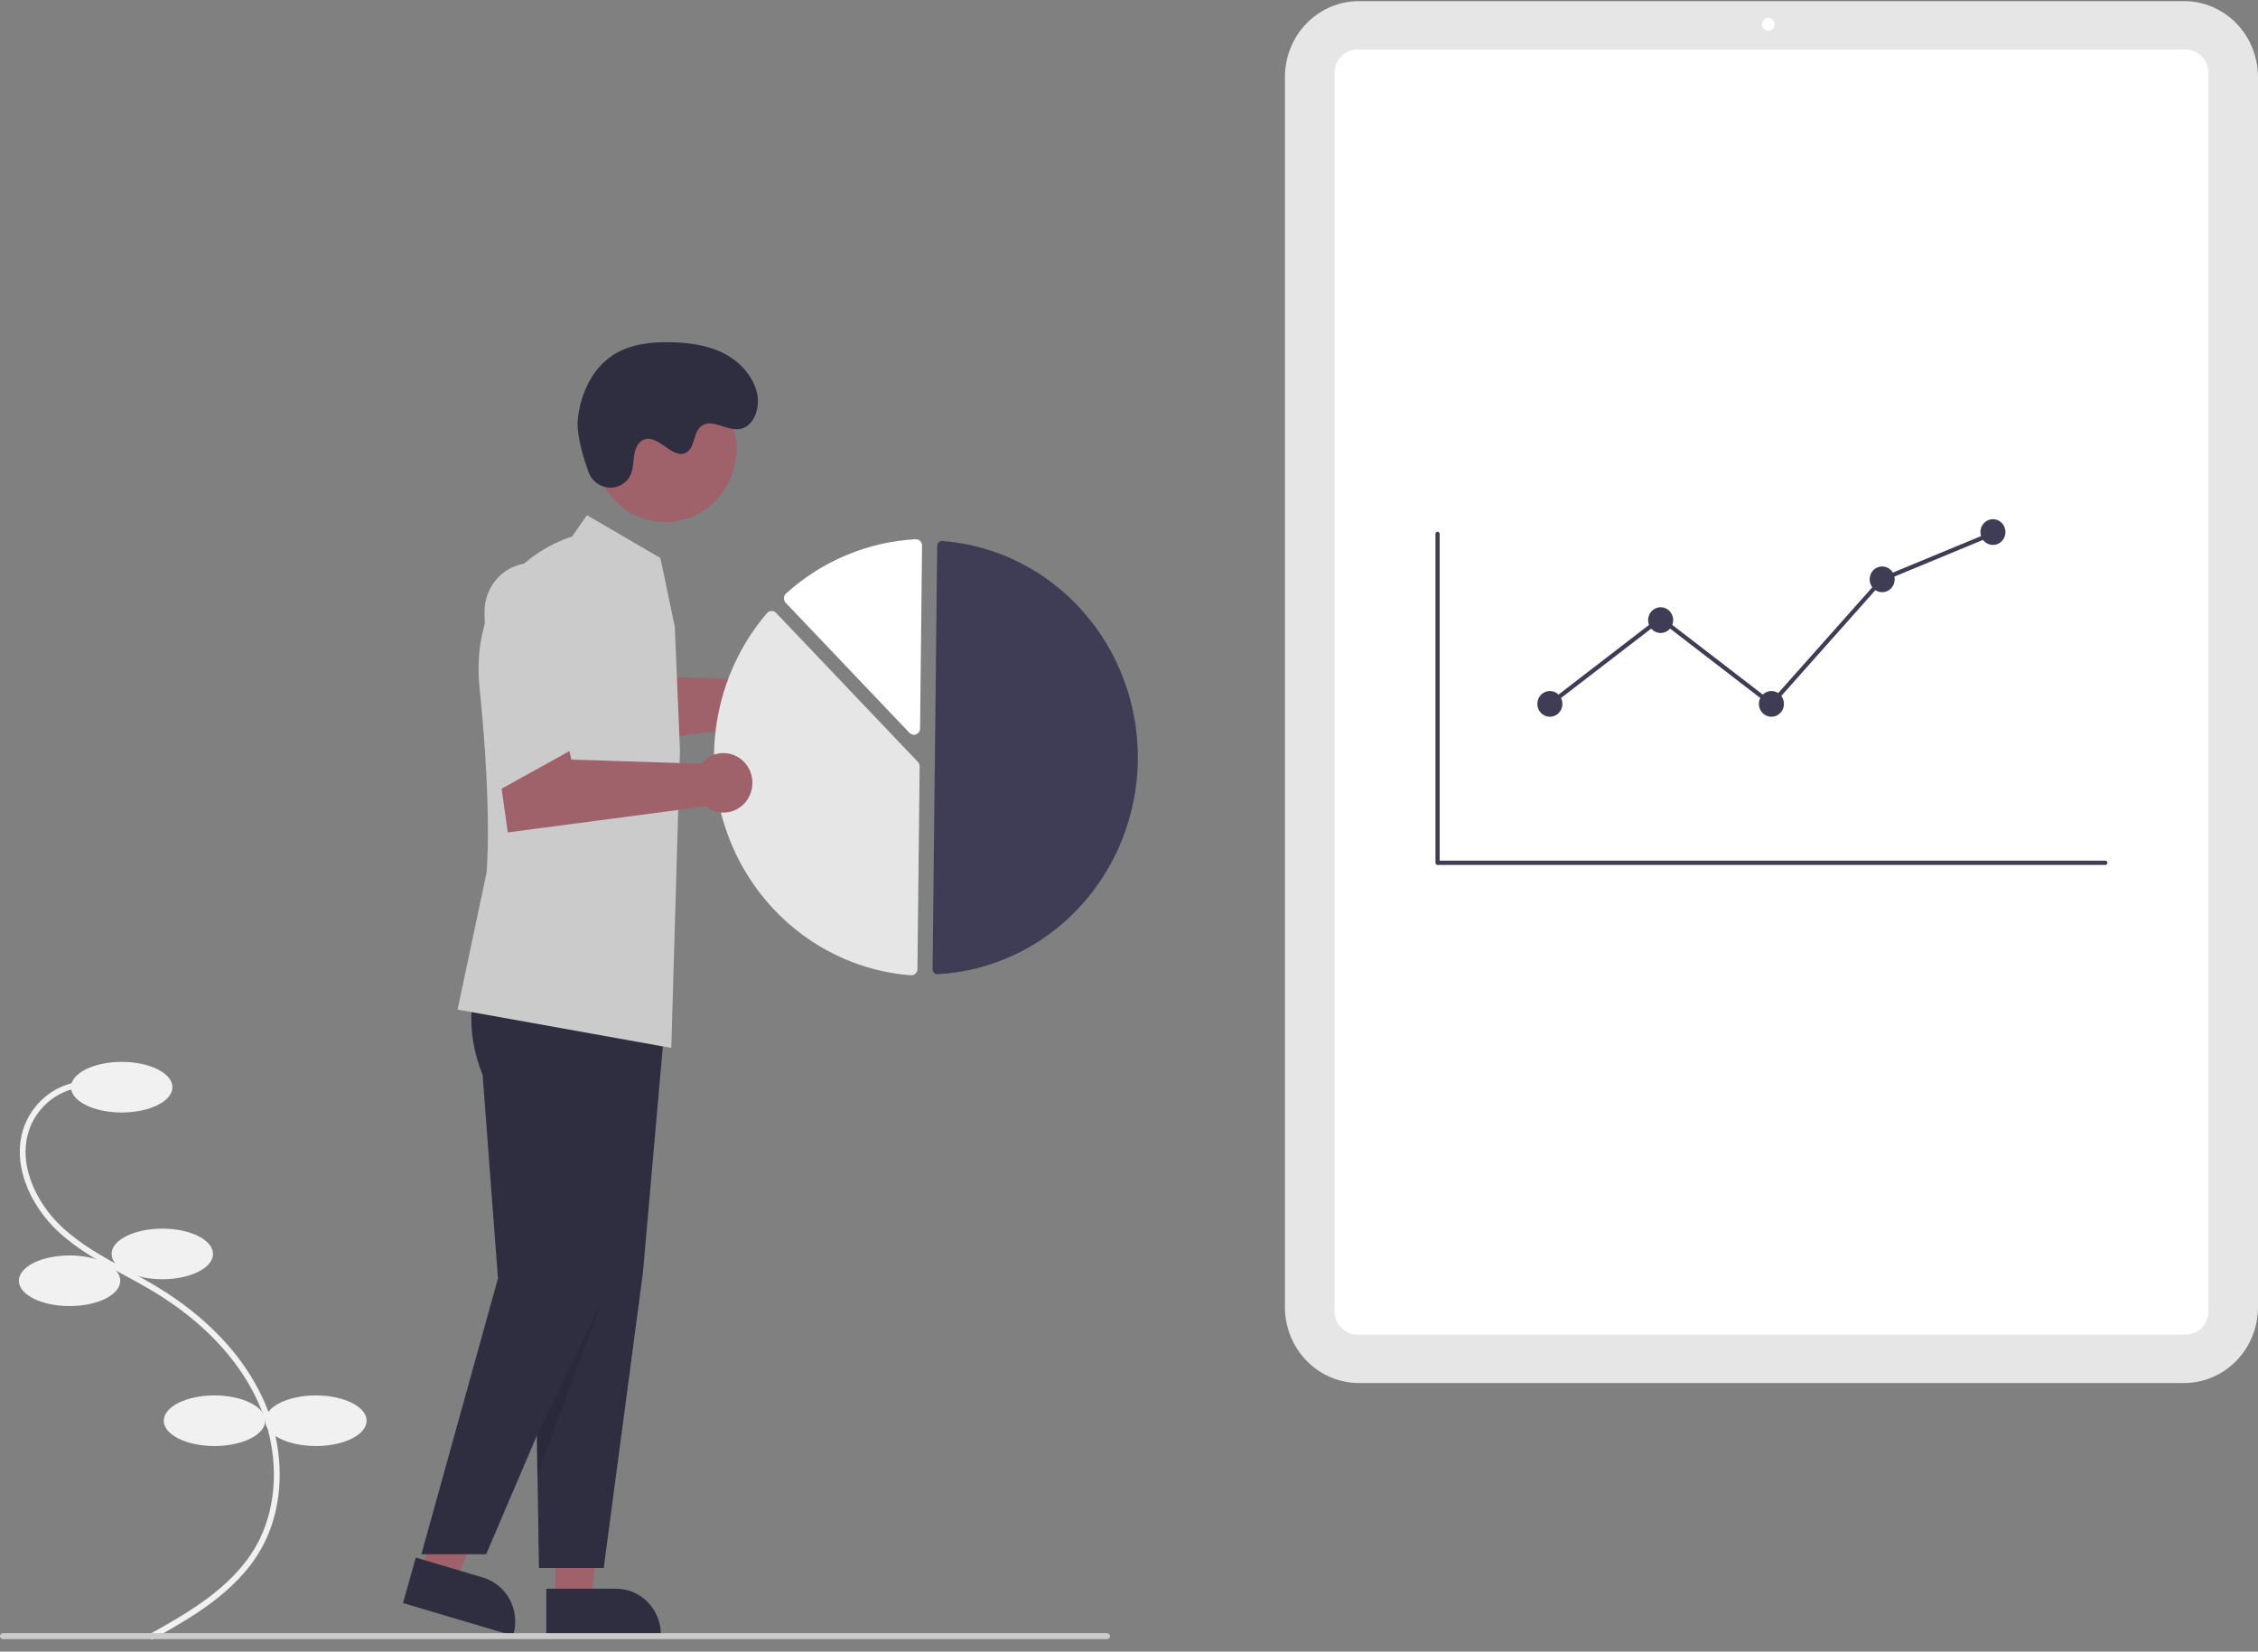 <svg width="175" height="128" viewBox="0 0 175 128" fill="none" xmlns="http://www.w3.org/2000/svg">
<rect x="0" y="0" width="175" height="128" fill="#808080" stroke="none"/>
<g clip-path="url(#clip0_590_380)">
<path d="M11.743 127.088L11.53 126.682C14.394 125.09 17.959 123.109 19.821 119.858C21.657 116.653 21.698 112.301 19.929 108.5C18.423 105.265 15.657 102.366 11.93 100.118C11.195 99.675 10.423 99.254 9.677 98.848C7.873 97.866 6.008 96.85 4.47 95.408C2.351 93.423 0.748 90.092 1.943 87.124C2.336 86.177 2.979 85.362 3.8 84.772C4.621 84.182 5.587 83.84 6.587 83.785L6.613 84.246C5.696 84.296 4.811 84.609 4.059 85.15C3.307 85.69 2.717 86.436 2.357 87.304C1.247 90.061 2.77 93.191 4.772 95.067C6.268 96.469 8.108 97.471 9.887 98.44C10.638 98.849 11.414 99.272 12.158 99.72C15.962 102.015 18.79 104.982 20.334 108.3C22.167 112.238 22.119 116.756 20.208 120.092C18.283 123.454 14.657 125.469 11.743 127.088Z" fill="#F1F1F1"/>
<path d="M9.435 86.219C11.605 86.219 13.365 85.34 13.365 84.257C13.365 83.173 11.605 82.295 9.435 82.295C7.264 82.295 5.504 83.173 5.504 84.257C5.504 85.34 7.264 86.219 9.435 86.219Z" fill="#F1F1F1"/>
<path d="M12.579 99.142C14.75 99.142 16.51 98.264 16.51 97.181C16.51 96.097 14.75 95.219 12.579 95.219C10.408 95.219 8.648 96.097 8.648 97.181C8.648 98.264 10.408 99.142 12.579 99.142Z" fill="#F1F1F1"/>
<path d="M5.392 101.221C7.562 101.221 9.322 100.342 9.322 99.259C9.322 98.175 7.562 97.297 5.392 97.297C3.221 97.297 1.461 98.175 1.461 99.259C1.461 100.342 3.221 101.221 5.392 101.221Z" fill="#F1F1F1"/>
<path d="M16.622 112.068C18.793 112.068 20.553 111.19 20.553 110.106C20.553 109.023 18.793 108.145 16.622 108.145C14.451 108.145 12.691 109.023 12.691 110.106C12.691 111.19 14.451 112.068 16.622 112.068Z" fill="#F1F1F1"/>
<path d="M24.483 112.068C26.654 112.068 28.414 111.19 28.414 110.106C28.414 109.023 26.654 108.145 24.483 108.145C22.312 108.145 20.553 109.023 20.553 110.106C20.553 111.19 22.312 112.068 24.483 112.068Z" fill="#F1F1F1"/>
<path d="M169.281 107.183H105.305C103.788 107.181 102.335 106.561 101.263 105.459C100.19 104.358 99.587 102.864 99.585 101.306V5.965C99.587 4.407 100.19 2.913 101.263 1.811C102.335 0.709 103.788 0.09 105.305 0.088H169.281C170.797 0.09 172.251 0.709 173.323 1.811C174.395 2.913 174.998 4.407 175 5.965V101.306C174.998 102.864 174.395 104.358 173.323 105.459C172.251 106.561 170.797 107.181 169.281 107.183Z" fill="#E6E6E6"/>
<path d="M169.393 103.433H105.192C104.725 103.433 104.277 103.242 103.946 102.902C103.616 102.562 103.43 102.102 103.429 101.621V5.65C103.43 5.169 103.616 4.709 103.946 4.369C104.277 4.029 104.725 3.838 105.192 3.838H169.393C169.861 3.838 170.309 4.029 170.639 4.369C170.97 4.709 171.156 5.169 171.156 5.65V101.621C171.156 102.102 170.97 102.562 170.639 102.902C170.309 103.242 169.861 103.433 169.393 103.433Z" fill="white"/>
<path d="M137.05 2.389C137.318 2.389 137.536 2.165 137.536 1.889C137.536 1.613 137.318 1.389 137.05 1.389C136.781 1.389 136.563 1.613 136.563 1.889C136.563 2.165 136.781 2.389 137.05 2.389Z" fill="white"/>
<path d="M163.17 67.034H111.415C111.372 67.034 111.331 67.017 111.301 66.986C111.27 66.955 111.253 66.912 111.253 66.868V41.377C111.253 41.333 111.27 41.291 111.301 41.26C111.331 41.228 111.372 41.211 111.415 41.211C111.458 41.211 111.5 41.228 111.53 41.26C111.56 41.291 111.577 41.333 111.577 41.377V66.702H163.17C163.213 66.702 163.254 66.719 163.284 66.751C163.314 66.782 163.331 66.824 163.331 66.868C163.331 66.912 163.314 66.954 163.284 66.986C163.254 67.017 163.213 67.034 163.17 67.034Z" fill="#3F3D56"/>
<path d="M122.473 65.203H117.766C117.638 65.203 117.516 65.151 117.426 65.058C117.336 64.966 117.285 64.84 117.285 64.709V58.041C117.285 57.91 117.336 57.784 117.426 57.692C117.516 57.599 117.638 57.547 117.766 57.547H122.473C122.6 57.547 122.723 57.599 122.813 57.692C122.903 57.784 122.954 57.91 122.954 58.041V64.709C122.954 64.84 122.903 64.966 122.813 65.058C122.723 65.151 122.6 65.203 122.473 65.203Z" fill="white"/>
<path d="M131.057 65.204H126.35C126.223 65.203 126.101 65.151 126.01 65.059C125.92 64.966 125.87 64.841 125.869 64.71V51.717C125.87 51.586 125.92 51.46 126.01 51.367C126.101 51.275 126.223 51.223 126.35 51.223H131.057C131.185 51.223 131.307 51.275 131.397 51.367C131.487 51.46 131.538 51.586 131.538 51.717V64.71C131.538 64.841 131.487 64.966 131.397 65.059C131.307 65.151 131.185 65.203 131.057 65.204Z" fill="white"/>
<path d="M139.642 65.203H134.934C134.807 65.203 134.685 65.151 134.595 65.058C134.504 64.966 134.454 64.84 134.454 64.709V58.041C134.454 57.91 134.504 57.784 134.595 57.692C134.685 57.599 134.807 57.547 134.934 57.547H139.642C139.769 57.547 139.891 57.599 139.982 57.692C140.072 57.784 140.122 57.91 140.122 58.041V64.709C140.122 64.84 140.072 64.966 139.982 65.058C139.891 65.151 139.769 65.203 139.642 65.203Z" fill="white"/>
<path d="M148.226 65.202H143.519C143.394 65.205 143.274 65.157 143.183 65.068C143.093 64.98 143.041 64.859 143.038 64.731V49.196C143.041 49.068 143.093 48.947 143.183 48.858C143.274 48.77 143.394 48.722 143.519 48.725H148.226C148.35 48.722 148.471 48.77 148.561 48.858C148.651 48.947 148.704 49.068 148.707 49.196V64.731C148.704 64.859 148.651 64.98 148.561 65.068C148.471 65.157 148.35 65.205 148.226 65.202Z" fill="white"/>
<path d="M156.81 65.204H152.103C151.976 65.204 151.853 65.151 151.763 65.059C151.673 64.966 151.622 64.841 151.622 64.71V44.727C151.622 44.596 151.673 44.47 151.763 44.377C151.853 44.285 151.976 44.233 152.103 44.232H156.81C156.938 44.233 157.06 44.285 157.15 44.377C157.24 44.47 157.291 44.596 157.291 44.727V64.71C157.291 64.841 157.24 64.966 157.15 65.059C157.06 65.151 156.938 65.204 156.81 65.204Z" fill="white"/>
<path d="M120.12 55.55C120.656 55.55 121.091 55.103 121.091 54.551C121.091 54 120.656 53.553 120.12 53.553C119.583 53.553 119.148 54 119.148 54.551C119.148 55.103 119.583 55.55 120.12 55.55Z" fill="#3F3D56"/>
<path d="M128.704 49.058C129.24 49.058 129.676 48.611 129.676 48.059C129.676 47.508 129.24 47.06 128.704 47.06C128.167 47.06 127.732 47.508 127.732 48.059C127.732 48.611 128.167 49.058 128.704 49.058Z" fill="#3F3D56"/>
<path d="M137.288 55.55C137.825 55.55 138.26 55.103 138.26 54.551C138.26 54 137.825 53.553 137.288 53.553C136.751 53.553 136.316 54 136.316 54.551C136.316 55.103 136.751 55.55 137.288 55.55Z" fill="#3F3D56"/>
<path d="M145.872 45.896C146.409 45.896 146.844 45.449 146.844 44.897C146.844 44.346 146.409 43.898 145.872 43.898C145.336 43.898 144.901 44.346 144.901 44.897C144.901 45.449 145.336 45.896 145.872 45.896Z" fill="#3F3D56"/>
<path d="M154.457 42.234C154.993 42.234 155.428 41.786 155.428 41.235C155.428 40.683 154.993 40.236 154.457 40.236C153.92 40.236 153.485 40.683 153.485 41.235C153.485 41.786 153.92 42.234 154.457 42.234Z" fill="#3F3D56"/>
<path d="M137.309 54.775L128.704 48.153L120.217 54.685L120.022 54.419L128.704 47.736L137.268 54.328L145.778 44.758L145.812 44.744L154.396 41.19L154.517 41.498L145.967 45.038L137.309 54.775Z" fill="#3F3D56"/>
<path d="M61.684 51.902C61.355 51.902 61.031 51.976 60.733 52.118C60.435 52.261 60.172 52.47 59.962 52.729L49.897 52.406L49.503 50.662L44.295 53.274L44.968 58.049L60.307 56.031C60.589 56.256 60.92 56.409 61.271 56.477C61.622 56.544 61.984 56.525 62.327 56.42C62.669 56.315 62.982 56.127 63.24 55.873C63.498 55.618 63.693 55.304 63.809 54.957C63.924 54.609 63.958 54.239 63.906 53.875C63.854 53.512 63.719 53.166 63.511 52.867C63.303 52.569 63.029 52.325 62.711 52.157C62.393 51.989 62.041 51.902 61.684 51.902Z" fill="#9F616A"/>
<path d="M43.041 124.051H45.795L47.105 113.137L43.041 113.137L43.041 124.051Z" fill="#9F616A"/>
<path d="M42.339 123.127L47.762 123.127H47.762C48.678 123.127 49.557 123.501 50.205 124.167C50.853 124.833 51.218 125.736 51.218 126.678V126.794L42.339 126.794L42.339 123.127Z" fill="#2F2E41"/>
<path d="M32.651 121.802L35.296 122.587L39.503 112.476L35.599 111.316L32.651 121.802Z" fill="#9F616A"/>
<path d="M32.225 120.713L37.435 122.26C38.316 122.521 39.059 123.132 39.502 123.956C39.945 124.781 40.05 125.753 39.796 126.658L39.765 126.768L31.235 124.236L32.225 120.713Z" fill="#2F2E41"/>
<path d="M39.659 76.658C39.659 76.658 38.68 79.466 40.225 83.298L41.417 99.078L41.77 121.519H46.79L49.828 98.641L51.653 77.897L39.659 76.658Z" fill="#2F2E41"/>
<path d="M36.836 76.658C36.836 76.658 35.856 79.466 37.402 83.298L38.594 99.078L32.658 120.451H37.678L47.005 98.641L48.83 77.897L36.836 76.658Z" fill="#2F2E41"/>
<path d="M51.562 40.465C54.609 40.465 57.079 37.927 57.079 34.796C57.079 31.665 54.609 29.127 51.562 29.127C48.516 29.127 46.046 31.665 46.046 34.796C46.046 37.927 48.516 40.465 51.562 40.465Z" fill="#9F616A"/>
<path d="M52.3 48.585L51.183 43.247L45.49 39.926L44.336 41.586C44.336 41.586 36.19 43.786 37.175 53.397C38.161 63.009 37.711 67.625 37.711 67.625L35.465 78.242C35.465 78.242 36.157 78.364 52.026 81.213L52.699 58.132L52.3 48.585Z" fill="#CBCBCB"/>
<path opacity="0.1" d="M46.778 100.529L41.609 111.259V114.335L46.778 100.529Z" fill="black"/>
<path d="M45.614 36.589C46.141 38.036 48.131 38.237 48.833 36.87C48.887 36.764 48.932 36.653 48.966 36.538C49.158 35.882 49.037 35.159 49.392 34.531C49.479 34.374 49.603 34.243 49.753 34.149C50.933 33.433 52.095 35.704 53.193 35.068C53.866 34.679 53.722 33.548 54.321 33.047C55.112 32.385 56.254 33.37 57.268 33.258C58.396 33.133 58.929 31.664 58.684 30.526C58.385 29.138 57.328 28.011 56.088 27.381C54.848 26.75 53.439 26.56 52.056 26.525C50.484 26.485 48.84 26.656 47.511 27.519C45.895 28.569 44.985 30.523 44.783 32.477C44.661 33.665 45.185 35.407 45.614 36.589Z" fill="#2F2E41"/>
<path d="M72.647 75.501C72.655 75.501 72.663 75.5 72.672 75.5C76.828 75.276 80.745 73.435 83.627 70.349C86.509 67.263 88.139 63.166 88.186 58.889C88.233 54.612 86.692 50.478 83.879 47.327C81.065 44.176 77.188 42.244 73.038 41.925C72.987 41.921 72.935 41.928 72.886 41.945C72.838 41.962 72.793 41.99 72.755 42.026C72.718 42.061 72.687 42.104 72.667 42.152C72.646 42.2 72.635 42.251 72.635 42.304L72.277 75.112C72.276 75.214 72.314 75.312 72.384 75.385C72.453 75.458 72.548 75.499 72.647 75.501Z" fill="#3F3D56"/>
<path d="M59.808 47.35C59.936 47.351 60.057 47.405 60.147 47.498L71.138 59.049C71.182 59.095 71.217 59.15 71.24 59.21C71.264 59.27 71.275 59.334 71.275 59.399L71.103 75.098C71.103 75.165 71.089 75.232 71.062 75.293C71.035 75.355 70.997 75.41 70.948 75.455C70.9 75.501 70.842 75.537 70.78 75.559C70.718 75.581 70.651 75.59 70.585 75.585C67.529 75.35 64.598 74.244 62.12 72.391C59.642 70.538 57.716 68.012 56.559 65.096C55.401 62.18 55.057 58.99 55.567 55.885C56.076 52.78 57.418 49.882 59.442 47.517C59.486 47.466 59.539 47.425 59.599 47.396C59.659 47.367 59.724 47.352 59.791 47.35C59.797 47.35 59.803 47.35 59.808 47.35Z" fill="#E6E6E6"/>
<path d="M70.985 41.791C71.108 41.793 71.225 41.842 71.314 41.929C71.361 41.976 71.399 42.032 71.424 42.094C71.45 42.156 71.462 42.223 71.461 42.291L71.307 56.455C71.306 56.553 71.277 56.648 71.223 56.728C71.169 56.809 71.094 56.871 71.006 56.907C70.918 56.944 70.821 56.952 70.728 56.932C70.635 56.912 70.55 56.864 70.484 56.794L60.893 46.715C60.849 46.669 60.814 46.614 60.79 46.553C60.767 46.493 60.755 46.429 60.756 46.364C60.757 46.299 60.77 46.235 60.795 46.175C60.819 46.115 60.856 46.061 60.901 46.016C60.907 46.01 60.913 46.005 60.919 45.999C63.708 43.476 67.244 41.994 70.955 41.792C70.965 41.791 70.975 41.791 70.985 41.791Z" fill="white"/>
<path d="M56.068 58.363C55.74 58.363 55.415 58.437 55.118 58.58C54.82 58.722 54.557 58.931 54.346 59.19L44.282 58.867L43.888 57.123L38.679 59.735L39.353 64.51L54.692 62.492C54.974 62.717 55.305 62.87 55.656 62.938C56.007 63.005 56.369 62.986 56.712 62.881C57.054 62.776 57.367 62.588 57.625 62.334C57.883 62.079 58.077 61.765 58.193 61.418C58.309 61.07 58.343 60.699 58.291 60.336C58.239 59.973 58.104 59.627 57.896 59.328C57.688 59.03 57.414 58.786 57.096 58.618C56.778 58.45 56.426 58.363 56.068 58.363Z" fill="#9F616A"/>
<path d="M37.831 61.702L37.551 47.476C37.541 46.978 37.628 46.483 37.805 46.02C37.983 45.557 38.248 45.134 38.585 44.777C38.923 44.419 39.326 44.134 39.771 43.938C40.216 43.742 40.695 43.638 41.179 43.633C41.664 43.628 42.145 43.722 42.594 43.909C43.043 44.096 43.451 44.372 43.795 44.723C44.14 45.073 44.413 45.49 44.6 45.95C44.786 46.409 44.882 46.902 44.882 47.4V57.796L37.831 61.702Z" fill="#CBCBCB"/>
<path d="M85.8 127.032H0.225C0.165 127.032 0.108 127.008 0.066 126.964C0.024 126.921 0 126.862 0 126.801C0 126.74 0.024 126.681 0.066 126.638C0.108 126.595 0.165 126.57 0.225 126.57H85.8C85.86 126.57 85.917 126.595 85.959 126.638C86.001 126.681 86.025 126.74 86.025 126.801C86.025 126.862 86.001 126.921 85.959 126.964C85.917 127.008 85.86 127.032 85.8 127.032Z" fill="#CBCBCB"/>
</g>
<defs>
<clipPath id="clip0_590_380">
<rect width="175" height="127" fill="white" transform="translate(0 0.088)"/>
</clipPath>
</defs>
</svg>
